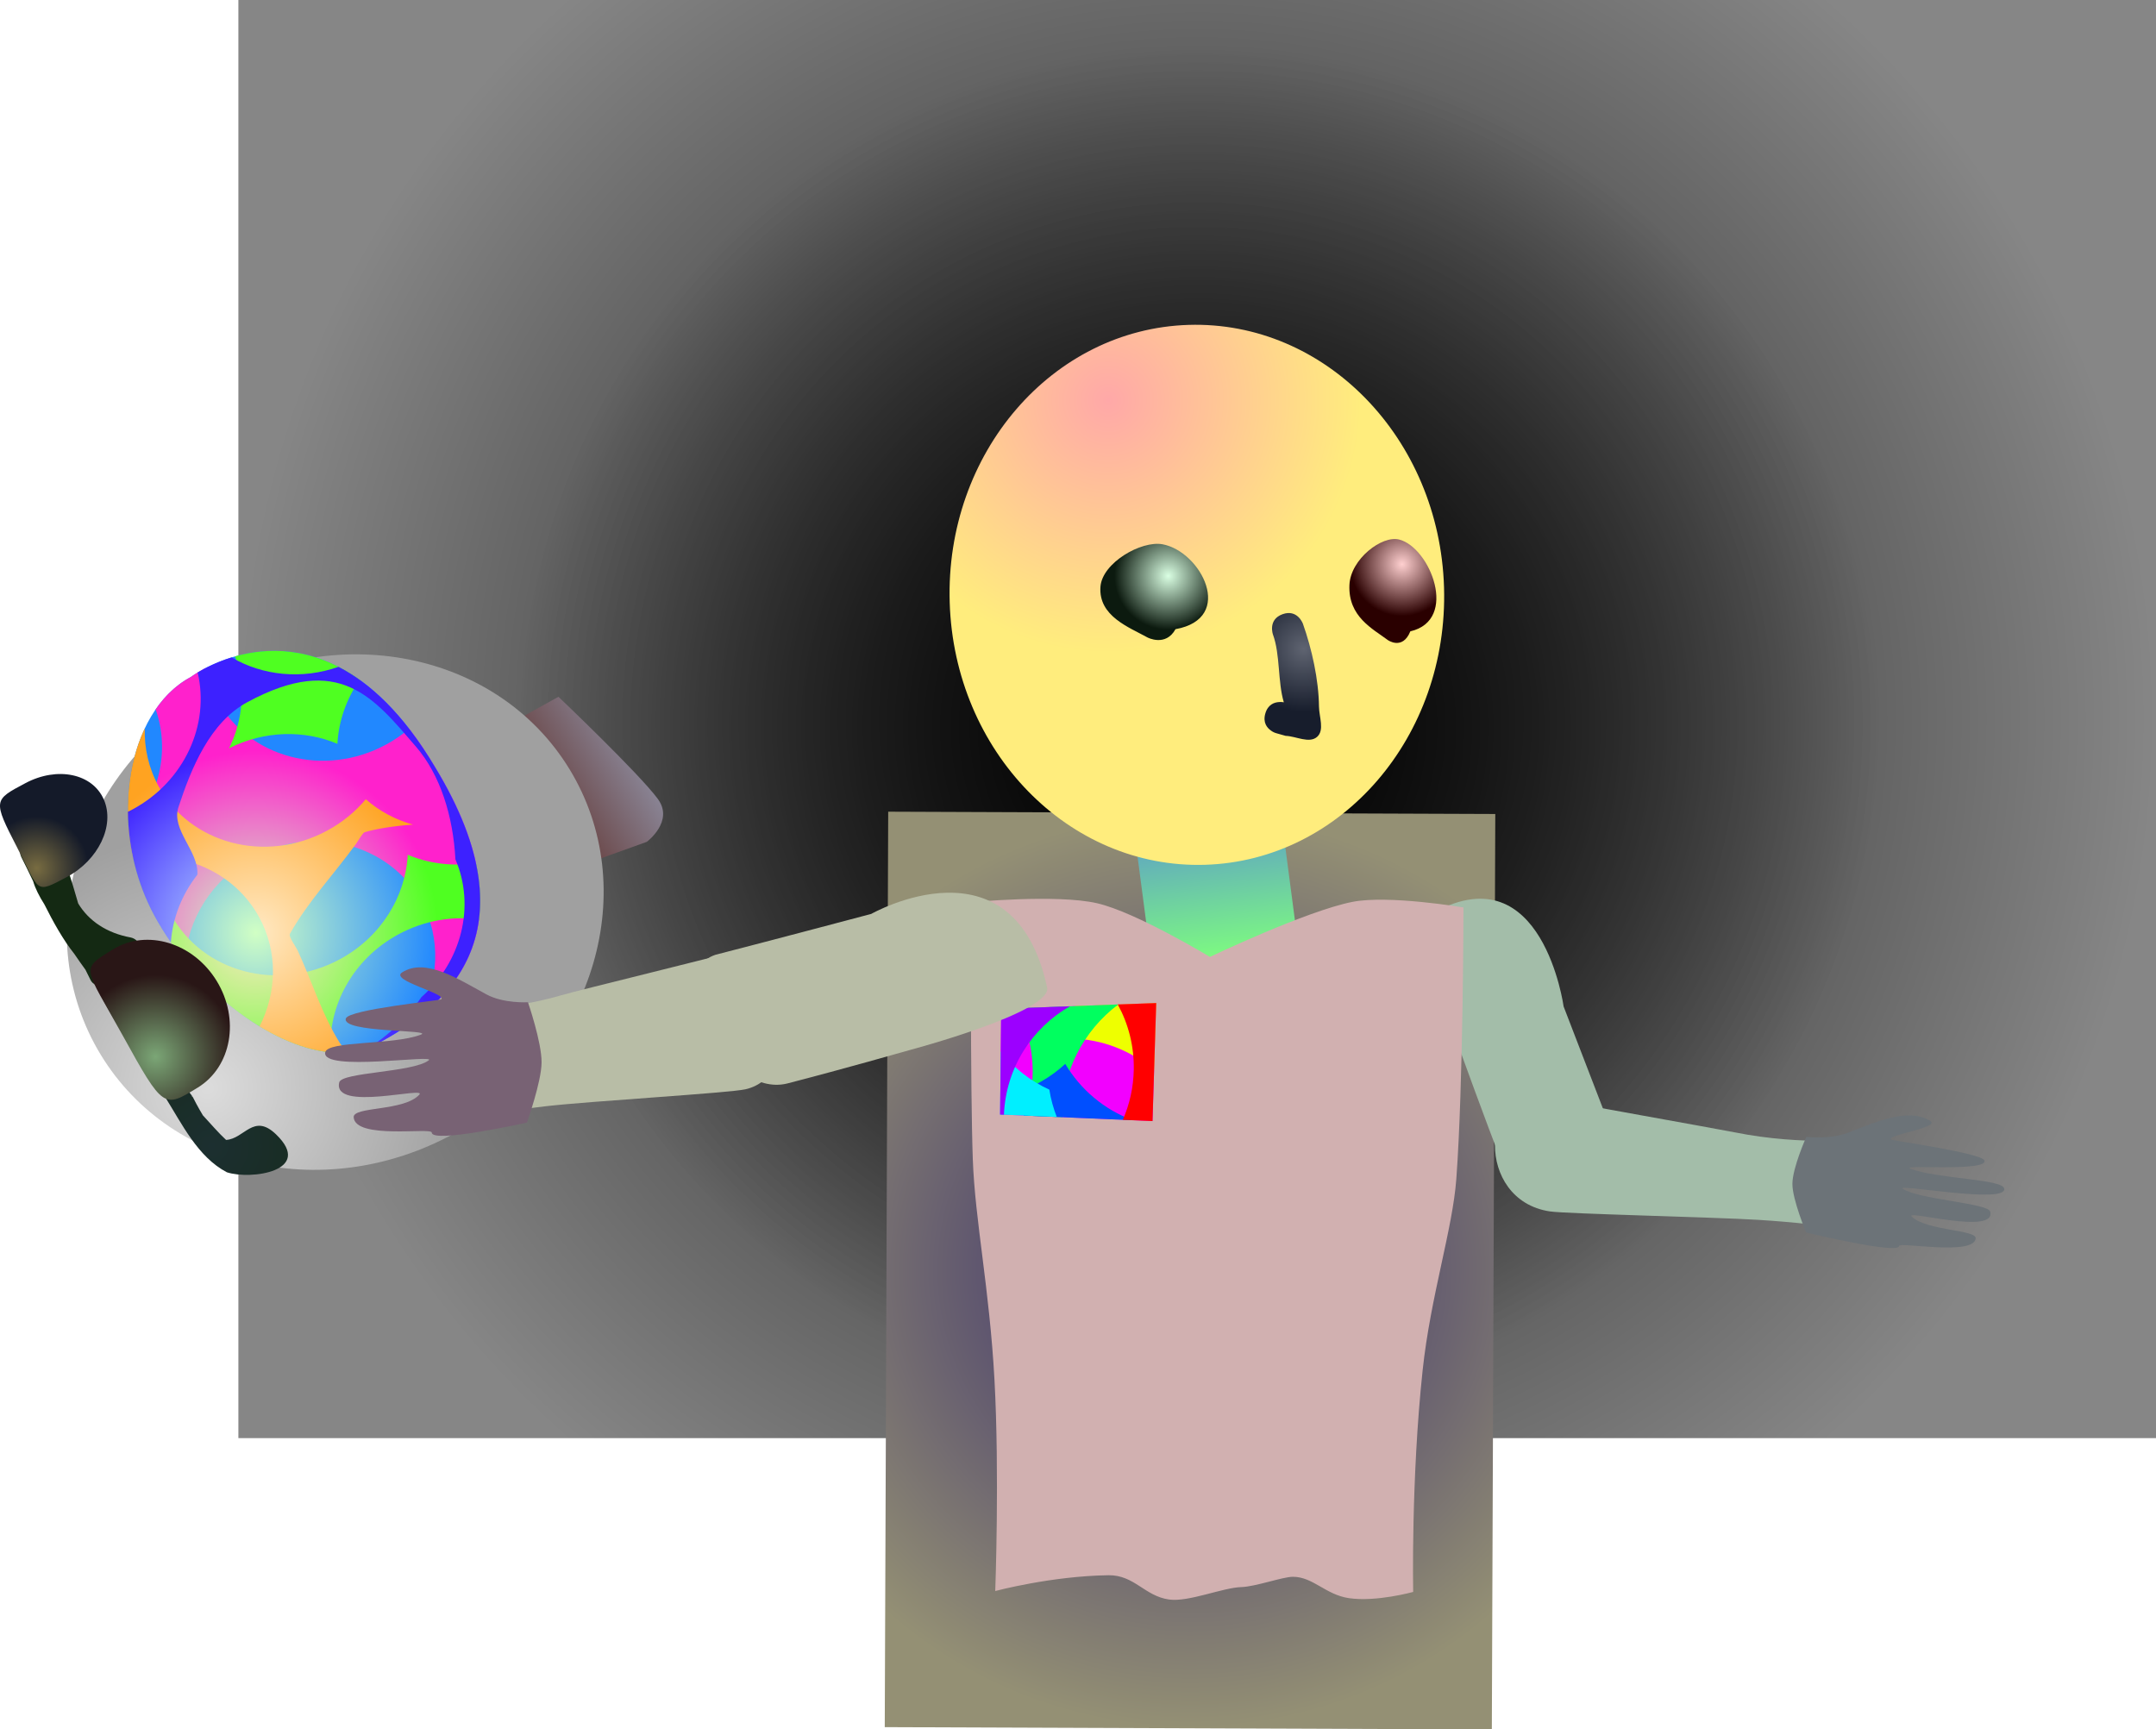 <svg version="1.1" xmlns="http://www.w3.org/2000/svg" xmlns:xlink="http://www.w3.org/1999/xlink" width="548.664" height="440.138" viewBox="0,0,548.664,440.138"><defs><radialGradient cx="239.762" cy="177.81" r="244" gradientUnits="userSpaceOnUse" id="color-1"><stop offset="0" stop-color="#121212"/><stop offset="1" stop-color="#868686"/></radialGradient><radialGradient cx="240" cy="180" r="173.5" gradientUnits="userSpaceOnUse" id="color-2"><stop offset="0" stop-color="#000000"/><stop offset="1" stop-color="#000000" stop-opacity="0"/></radialGradient><radialGradient cx="237.938" cy="318.167" r="116.49" gradientUnits="userSpaceOnUse" id="color-3"><stop offset="0" stop-color="#33266a"/><stop offset="1" stop-color="#949074"/></radialGradient><linearGradient x1="242.744" y1="206.71" x2="247.124" y2="240.064" gradientUnits="userSpaceOnUse" id="color-4"><stop offset="0" stop-color="#5fa5c2"/><stop offset="1" stop-color="#7fff7d"/></linearGradient><radialGradient cx="217.13" cy="96.631" r="64.415" gradientUnits="userSpaceOnUse" id="color-5"><stop offset="0" stop-color="#ffa8a8"/><stop offset="1" stop-color="#ffed7d"/></radialGradient><radialGradient cx="232.393" cy="141.39" r="13.707" gradientUnits="userSpaceOnUse" id="color-6"><stop offset="0" stop-color="#daffe3"/><stop offset="1" stop-color="#0c1a0f"/></radialGradient><radialGradient cx="266.893" cy="159.89" r="16.127" gradientUnits="userSpaceOnUse" id="color-7"><stop offset="0" stop-color="#5f6471"/><stop offset="1" stop-color="#171d2c"/></radialGradient><radialGradient cx="291.893" cy="138.39" r="13.224" gradientUnits="userSpaceOnUse" id="color-8"><stop offset="0" stop-color="#ffd0d0"/><stop offset="1" stop-color="#2a0000"/></radialGradient><linearGradient x1="73.992" y1="195.762" x2="103.194" y2="177.991" gradientUnits="userSpaceOnUse" id="color-9"><stop offset="0" stop-color="#694444"/><stop offset="1" stop-color="#98a1b9"/></linearGradient><radialGradient cx="-12.09" cy="271.723" r="65.455" gradientUnits="userSpaceOnUse" id="color-10"><stop offset="0" stop-color="#dcdcdc"/><stop offset="1" stop-color="#a0a0a0"/></radialGradient><radialGradient cx="0.204" cy="232.202" r="46.28" gradientUnits="userSpaceOnUse" id="color-11"><stop offset="0" stop-color="#d1ffc4"/><stop offset="1" stop-color="#2188ff"/></radialGradient><radialGradient cx="0.204" cy="232.202" r="46.28" gradientUnits="userSpaceOnUse" id="color-12"><stop offset="0" stop-color="#ceffc4"/><stop offset="1" stop-color="#ff21cc"/></radialGradient><radialGradient cx="0.204" cy="232.202" r="46.28" gradientUnits="userSpaceOnUse" id="color-13"><stop offset="0" stop-color="#ffe9c4"/><stop offset="1" stop-color="#4fff21"/></radialGradient><radialGradient cx="0.204" cy="232.202" r="46.28" gradientUnits="userSpaceOnUse" id="color-14"><stop offset="0" stop-color="#ffe9c4"/><stop offset="1" stop-color="#4fff21"/></radialGradient><radialGradient cx="0.204" cy="232.202" r="46.28" gradientUnits="userSpaceOnUse" id="color-15"><stop offset="0" stop-color="#ffe9c4"/><stop offset="1" stop-color="#ffa321"/></radialGradient><radialGradient cx="0.204" cy="232.202" r="46.28" gradientUnits="userSpaceOnUse" id="color-16"><stop offset="0" stop-color="#c4f0ff"/><stop offset="1" stop-color="#3d21ff"/></radialGradient><radialGradient cx="-11.067" cy="286.436" r="50.249" gradientUnits="userSpaceOnUse" id="color-17"><stop offset="0" stop-color="#1c2f30"/><stop offset="1" stop-color="#142913"/></radialGradient><radialGradient cx="-55.578" cy="215.8" r="13.226" gradientUnits="userSpaceOnUse" id="color-18"><stop offset="0" stop-color="#786c41"/><stop offset="1" stop-color="#141a29"/></radialGradient><radialGradient cx="-25.332" cy="263.74" r="20.822" gradientUnits="userSpaceOnUse" id="color-19"><stop offset="0" stop-color="#7ba676"/><stop offset="1" stop-color="#291616"/></radialGradient></defs><g transform="translate(64.902,5.19)"><g data-paper-data="{&quot;isPaintingLayer&quot;:true}" fill-rule="nonzero" stroke-linecap="butt" stroke-linejoin="miter" stroke-miterlimit="10" stroke-dasharray="" stroke-dashoffset="0" style="mix-blend-mode: normal"><path d="M-4.238,360.81v-366h488v366z" fill="url(#color-1)" stroke="none" stroke-width="0"/><path d="M413.5,180c0,97.754 -77.679,177 -173.5,177c-95.821,0 -173.5,-79.246 -173.5,-177c0,-97.754 77.679,-177 173.5,-177c95.821,0 173.5,79.246 173.5,177z" fill="url(#color-2)" stroke="none" stroke-width="0"/><path d="M160.252,434.365l0.878,-232.979l154.493,0.583l-0.878,232.979z" data-paper-data="{&quot;index&quot;:null}" fill="url(#color-3)" stroke="#ed6b00" stroke-width="0"/><path d="M317.756,291.953c-5.031,-13.035 -11.052,-29.689 -11.052,-29.689c0,0 -11.042,-32.905 -6.366,-35.414c27.348,-14.673 32.674,24.11 32.674,24.11c0,0 9.651,25.068 15,38.927c2.576,8.614 -25.07,14.302 -30.256,2.065z" data-paper-data="{&quot;index&quot;:null}" fill="#a3bda9" stroke="#000000" stroke-width="0"/><g><path d="M228.487,242.512l-4.38,-33.354l37.274,-4.895l4.38,33.354z" fill="url(#color-4)" stroke="#000000" stroke-width="0"/><path d="M302.578,144.276c1.158,37.943 -26.064,69.562 -60.802,70.623c-34.738,1.06 -63.838,-28.839 -64.996,-66.783c-1.158,-37.943 26.064,-69.562 60.802,-70.623c34.738,-1.06 63.838,28.839 64.996,66.783z" fill="url(#color-5)" stroke="none" stroke-width="0"/><path d="M234.24,154.935c-2.507,4.564 -7.135,2.103 -7.135,2.103c-4.672,-2.595 -12.482,-5.395 -11.962,-12.88c0.425,-6.117 10.393,-11.813 15.785,-10.833c9.782,1.777 18.674,18.838 3.312,21.609z" data-paper-data="{&quot;index&quot;:null}" fill="url(#color-6)" stroke="none" stroke-width="0.5"/><path d="M257.094,176.416c0.654,-2.322 2.301,-2.872 3.527,-2.937c0.389,-0.036 0.788,-0.016 1.187,0.066c-1.576,-5.266 -0.894,-12.152 -2.761,-17.237c0,0 -1.373,-3.812 2.439,-5.185c3.812,-1.373 5.185,2.439 5.185,2.439c2.255,6.36 4.012,14.218 4.085,21.08c0.027,2.571 1.452,6.003 -0.481,7.699c-2.006,1.76 -5.334,-0.171 -8.001,-0.257l-2.379,-0.67c-0.493,-0.139 -0.939,-0.363 -1.326,-0.652c-1.012,-0.695 -2.13,-2.024 -1.476,-4.346z" data-paper-data="{&quot;index&quot;:null}" fill="url(#color-7)" stroke="none" stroke-width="0.5"/><path d="M291.151,132.118c7.909,2.001 15.226,20.501 2.853,23.366c-1.985,4.908 -5.74,2.212 -5.74,2.212c-3.792,-2.841 -10.117,-5.931 -9.76,-14.01c0.292,-6.603 8.288,-12.671 12.647,-11.568z" data-paper-data="{&quot;index&quot;:null}" fill="url(#color-8)" stroke="none" stroke-width="0.5"/></g><g><path d="M99.68,209.065l-14.678,5.269l-20.94,-34.888l13.147,-7.307c0,0 20.409,19.407 25.269,25.962c4.265,5.752 -2.798,10.965 -2.798,10.965z" data-paper-data="{&quot;index&quot;:null}" fill="url(#color-9)" stroke="#000000" stroke-width="0"/><path d="M-12.838,172.313c32.952,-20.053 74.548,-11.854 92.907,18.314c18.36,30.168 6.531,70.881 -26.422,90.934c-32.952,20.053 -74.548,11.854 -92.907,-18.314c-18.36,-30.168 -6.531,-70.881 26.422,-90.934z" data-paper-data="{&quot;index&quot;:null}" fill="url(#color-10)" stroke="none" stroke-width="0"/><g data-paper-data="{&quot;index&quot;:null}" stroke="#ed6b00" stroke-width="0"><path d="M45.741,189.928c26.316,43.258 1.661,61.838 -14.828,70.623c-16.49,8.785 -44.43,-10.201 -56.544,-32.697c-12.114,-22.497 -7.181,-51.981 9.309,-60.765c0,0 33.446,-25.28 62.063,22.84z" data-paper-data="{&quot;index&quot;:null}" fill="url(#color-11)"/><path d="M45.741,189.928c20.971,34.472 9.574,53.272 -4.265,63.932c5.329,-8.998 6.034,-20.138 0.859,-29.59c-8.045,-14.693 -27.254,-19.744 -42.905,-11.281c-10.429,5.639 -16.646,15.856 -17.254,26.393c-3.001,-3.641 -5.654,-7.53 -7.808,-11.529c-3.692,-6.857 -5.801,-14.364 -6.481,-21.735c7.747,-8.436 10.532,-20.252 6.823,-30.786c2.42,-3.519 5.427,-6.359 8.967,-8.245c0,0 1.354,-1.024 3.751,-2.267c0.556,2.815 1.542,5.583 2.985,8.219c8.045,14.693 27.254,19.744 42.905,11.281c2.152,-1.164 4.125,-2.523 5.906,-4.039c2.189,2.829 4.366,6.03 6.517,9.646z" data-paper-data="{&quot;index&quot;:null}" fill="url(#color-12)"/><path d="M-25.631,227.853c-4.125,-7.662 -6.274,-16.134 -6.662,-24.322c3.612,-0.489 7.221,-1.58 10.674,-3.315c-4.236,8.58 -4.461,18.725 0.308,27.436c8.045,14.693 27.254,19.744 42.905,11.281c10.492,-5.674 16.722,-15.981 17.265,-26.586c5.339,2.25 11.361,3.02 17.358,2.123c1.143,5.299 1.32,10.055 0.767,14.33c-6.732,-0.921 -13.926,0.25 -20.493,3.801c-11.627,6.287 -18.02,18.265 -17.239,30.032c-15.874,-1.435 -35.315,-17.013 -44.883,-34.782z" data-paper-data="{&quot;index&quot;:null}" fill="url(#color-13)"/><path d="M20.971,184.111c-8.419,-3.548 -18.532,-3.415 -27.574,1.126c3.593,-7.278 4.3,-15.681 1.522,-23.381c8.046,-2.272 19.565,-2.727 31.714,5.971c-3.405,4.881 -5.368,10.538 -5.662,16.283z" data-paper-data="{&quot;index&quot;:null}" fill="url(#color-14)"/><path d="M27.872,206.619c-0.467,0.139 -1.777,2.41 -2.231,3.034c-5.545,7.615 -12.153,14.615 -16.748,22.769c-0.434,0.77 1.463,3.22 2.046,4.487c3.57,7.763 6.094,16.079 10.634,23.323c0.581,0.928 1.462,1.712 2.582,2.369c-7.031,0.795 -15.163,-1.81 -23.003,-6.575c4.417,-8.659 4.72,-18.973 -0.12,-27.812c-6.247,-11.409 -19.225,-17.005 -32.042,-14.974c-2.579,-11.788 -1.385,-23.874 2.95,-33.061c-0.154,5.018 0.968,10.083 3.517,14.74c8.045,14.693 27.254,19.744 42.905,11.281c3.883,-2.1 7.182,-4.834 9.825,-7.983c3.448,3.044 7.569,5.227 12.015,6.455c-5.002,0.354 -9.39,1.07 -12.331,1.947z" data-paper-data="{&quot;index&quot;:null}" fill="url(#color-15)"/><path d="M45.741,189.928c26.316,43.258 1.662,61.838 -14.828,70.623c-0.717,0.382 -1.455,0.711 -2.213,0.99c5.193,-2.982 9.796,-7.768 12.764,-11.733c0.307,-0.41 0.606,-0.828 0.899,-1.256c10.125,-8.928 13.794,-23.029 8.622,-35.048c-0.565,-10.971 -3.856,-21.526 -10.058,-28.701c-10.696,-12.374 -19.408,-23.987 -42.905,-11.281c-9.52,5.148 -14.242,16.751 -17.513,26.71c-1.907,5.806 5.197,11.175 4.819,17.187c-3.975,5.055 -6.317,11.087 -6.745,17.245c-1.553,-2.215 -2.968,-4.494 -4.215,-6.811c-4.483,-8.325 -6.631,-17.607 -6.723,-26.442c0.411,-0.202 0.82,-0.412 1.227,-0.632c13.212,-7.144 19.665,-21.634 16.516,-34.816c1.744,-1.054 4.746,-2.644 8.647,-3.845c7.878,4.639 17.875,5.683 27.199,2.398c7.981,4.108 16.436,11.841 24.507,25.413z" data-paper-data="{&quot;index&quot;:null}" fill="url(#color-16)"/></g><g data-paper-data="{&quot;index&quot;:null}"><path d="M-15.891,273.908c0.379,0.762 1.387,2.708 2.621,4.757c1.909,2.051 3.989,4.504 5.902,6.256c4.674,-0.271 6.978,-6.929 12.693,-1.437c9.747,9.369 -6.374,11.671 -12.497,9.669c-7.445,-3.906 -11.451,-12.375 -15.808,-19.311c-6.001,-9.554 -12.971,-18.427 -17.566,-28.392c-0.55,-0.228 -1.023,-0.648 -1.309,-1.223l-1.306,-2.63c-0.896,-1.233 -1.853,-2.579 -2.819,-4.008c-2.859,-3.579 -5.43,-8.226 -7.637,-12.627c-1.312,-2.069 -2.335,-4.088 -2.855,-5.885c-0.59,-1.237 -1.139,-2.387 -1.647,-3.407l-1.377,-2.772c-0.627,-1.263 -0.113,-2.794 1.15,-3.422c1.124,-0.558 2.461,-0.212 3.184,0.761l1.05,1.357c0.304,-0.894 0.714,-1.759 1.241,-2.584l-0.978,-0.873l2.183,-2.443c0.217,-0.254 0.488,-0.47 0.806,-0.629c1.263,-0.627 2.794,-0.113 3.422,1.15c0.191,0.384 0.277,0.794 0.267,1.194l-0.007,2.717l-0.08,-0l0.069,0.229c-0.385,2.088 -0.504,4.107 -0.369,6.024c0.919,2.638 1.699,5.485 2.557,8.363c2.647,4.402 7.23,7.538 13.387,8.66c0,0 2.51,0.463 2.047,2.973c-0.463,2.51 -2.973,2.048 -2.973,2.048c-0.535,-0.1 -1.062,-0.213 -1.579,-0.339l0.935,1.157c0.129,0.153 0.242,0.324 0.336,0.512c0.627,1.263 0.113,2.794 -1.15,3.422c-0.639,0.318 -1.347,0.343 -1.972,0.126c0.446,1.139 0.927,2.191 1.509,3.019c4.066,5.78 8.412,15.4 13.441,24.113c1.101,-0.489 2.38,-0.134 3.081,0.809l1.903,2.459l-0.08,0.062l0.023,0.031z" fill="url(#color-17)" stroke="none" stroke-width="0.5"/><path d="M-60.552,210.474c-6.223,-12.082 -5.992,-12.047 2.13,-16.358c8.121,-4.311 17.047,-2.447 19.936,4.162c2.889,6.609 -1.354,15.462 -9.475,19.773c-8.121,4.311 -6.756,3.753 -12.591,-7.577z" data-paper-data="{&quot;index&quot;:null}" fill="url(#color-18)" stroke="#000000" stroke-width="0"/><path d="M-36.107,236.405c8.613,-5.266 20.413,-1.655 26.355,8.065c5.943,9.72 3.778,21.869 -4.835,27.134c-8.613,5.266 -8.684,5.569 -19.101,-13.292c-9.768,-17.686 -11.032,-16.64 -2.419,-21.906z" fill="url(#color-19)" stroke="#000000" stroke-width="0"/></g></g><g data-paper-data="{&quot;index&quot;:null}" stroke-width="0"><path d="M294.722,399.958c0,0 -9.417,2.608 -16.347,1.58c-5.966,-0.885 -9.107,-5.427 -14.257,-5.438c-2.551,-0.006 -9.517,2.516 -13.127,2.622c-4.775,0.139 -13.44,3.869 -18.413,3.159c-6.221,-0.887 -8.812,-6.267 -15.411,-6.176c-14.531,0.2 -28.8,4.02 -28.8,4.02c0,0 1.114,-29.813 -0.197,-53.79c-1.272,-23.264 -4.961,-40.465 -5.517,-56.175c-0.628,-17.757 -0.484,-65.327 -0.484,-65.327c0,0 21.724,-2.125 32.119,0.251c9.852,2.252 28.709,13.654 28.709,13.654c0,0 24.607,-11.729 36.31,-14.011c9.193,-1.794 28.214,1.425 28.214,1.425c0,0 -0.039,44.907 -1.813,69.05c-0.945,12.863 -6.55,29.84 -8.571,48.701c-2.975,27.757 -2.414,56.458 -2.414,56.458z" fill="#d1b0b0" stroke="#292e32"/><path d="M189.606,278.459l0.283,-26.908l39.444,-1.463l-0.941,30.03z" fill="#f200ff" stroke="none"/><path d="M228.796,267.217c-5.701,-4.935 -13.1,-7.973 -21.229,-8.112c-1.964,-0.034 -3.89,0.103 -5.766,0.397c2.726,-2.473 5.043,-5.393 6.832,-8.647l20.699,-0.768z" fill="#eeff00" stroke="none"/><path d="M195.928,278.729c1.212,-3.359 1.9,-6.973 1.964,-10.743c0.103,-6.006 -1.39,-11.668 -4.087,-16.581l25.87,-0.96c-8.944,6.68 -14.504,17.507 -14.207,28.692z" fill="#00ff5f" stroke="none"/><path d="M195.649,278.717c-0.604,-2.002 -1.392,-3.926 -2.344,-5.751c4.853,-1.477 9.243,-4.034 12.884,-7.394c3.875,6.546 9.929,11.661 17.182,14.331l-27.722,-1.186z" fill="#004fff" stroke="none"/><path d="M220.838,279.795c1.719,-3.924 2.706,-8.246 2.784,-12.797c0.102,-5.992 -1.383,-11.642 -4.069,-16.548l9.78,-0.363l-0.941,30.03z" fill="#ff0000" stroke="none"/><path d="M189.775,262.409c3.266,4.143 7.497,7.495 12.36,9.714c0.382,2.412 1.023,4.74 1.894,6.953l-14.423,-0.617l0.169,-16.05z" fill="#00efff" stroke="none"/><path d="M207.371,250.902c-9.66,5.519 -16.313,15.739 -16.791,27.598l-0.973,-0.042l0.283,-26.908z" fill="#9c00ff" stroke="none"/></g><path d="M117.114,237.817c14.713,-3.784 39.696,-10.418 39.696,-10.418c0,0 36.274,-20.609 44.756,18.718c1.354,6.279 -34.937,15.923 -34.937,15.923c0,0 -17.39,4.966 -31.228,8.525c-15.665,3.844 -32.29,-28.006 -18.287,-32.747z" fill="#b8bda6" stroke="#000000" stroke-width="0"/><path d="M44.347,251.514c0,0 15.916,1.772 33.709,-3.444c4.279,-1.254 40.203,-9.982 44.586,-11.32c16.921,-4.442 18.009,31.887 2.134,35.286c-4.182,0.951 -39.692,3.016 -50.918,4.324c-18.69,2.178 -29.708,5.784 -29.708,5.784z" data-paper-data="{&quot;index&quot;:null}" fill="#b8bda6" stroke="#000000" stroke-width="0"/><path d="M44.975,283.041c-0.01,-1.355 -19.479,1.84 -19.872,-3.882c-0.194,-2.814 12.733,-1.461 16.698,-5.749c2.099,-2.27 -22.147,4.482 -20.375,-3.136c0.608,-2.615 18.74,-2.512 22.761,-5.606c2.153,-1.656 -27.273,3.055 -26.329,-2.029c0.561,-3.018 17.191,-1.792 24.343,-4.511c3.484,-1.325 -20.413,-0.413 -19.078,-4.137c0.817,-2.279 24.05,-4.587 24.289,-4.854c1.34,-1.498 -13.209,-4.805 -9.987,-6.849c5.937,-3.767 13.995,1.532 21.469,5.594c4.367,2.374 10.562,1.996 10.562,1.996c0,0 3.511,10.161 3.465,15.332c-0.044,5.035 -3.737,15.296 -3.737,15.296c0,0 -24.185,5.405 -24.207,2.534z" data-paper-data="{&quot;index&quot;:null}" fill="#786274" stroke="#000000" stroke-width="0"/><path d="M411.951,308.894c0,0 -11.022,-2.506 -29.468,-3.638c-11.079,-0.68 -48.794,-1.52 -52.95,-2.141c-19.36,-2.88 -17.441,-32.403 -1.51,-29.004c4.378,0.921 44.285,8.028 48.556,8.885c17.759,3.565 33.237,1.659 33.237,1.659z" data-paper-data="{&quot;index&quot;:null}" fill="#a3bda9" stroke="#000000" stroke-width="0"/><path d="M418.388,311.901c-0.05,2.279 -23.658,-3.423 -23.658,-3.423c0,0 -3.507,-8.362 -3.499,-12.362c0.009,-4.108 3.548,-11.97 3.548,-11.97c0,0 6.057,0.662 10.354,-0.967c7.354,-2.788 15.293,-6.526 21.063,-3.189c3.131,1.81 -11.137,3.587 -9.842,4.854c0.231,0.225 22.938,3.413 23.714,5.27c1.269,3.034 -22.103,0.917 -18.708,2.171c6.969,2.576 23.253,2.573 23.77,5.001c0.871,4.091 -27.871,-1.365 -25.782,0.075c3.903,2.691 21.644,3.666 22.212,5.778c1.656,6.152 -21.998,-0.623 -19.967,1.301c3.836,3.634 16.497,3.315 16.279,5.538c-0.444,4.519 -19.459,0.847 -19.483,1.923z" data-paper-data="{&quot;index&quot;:null}" fill="#6c7378" stroke="#000000" stroke-width="0"/></g></g></svg>